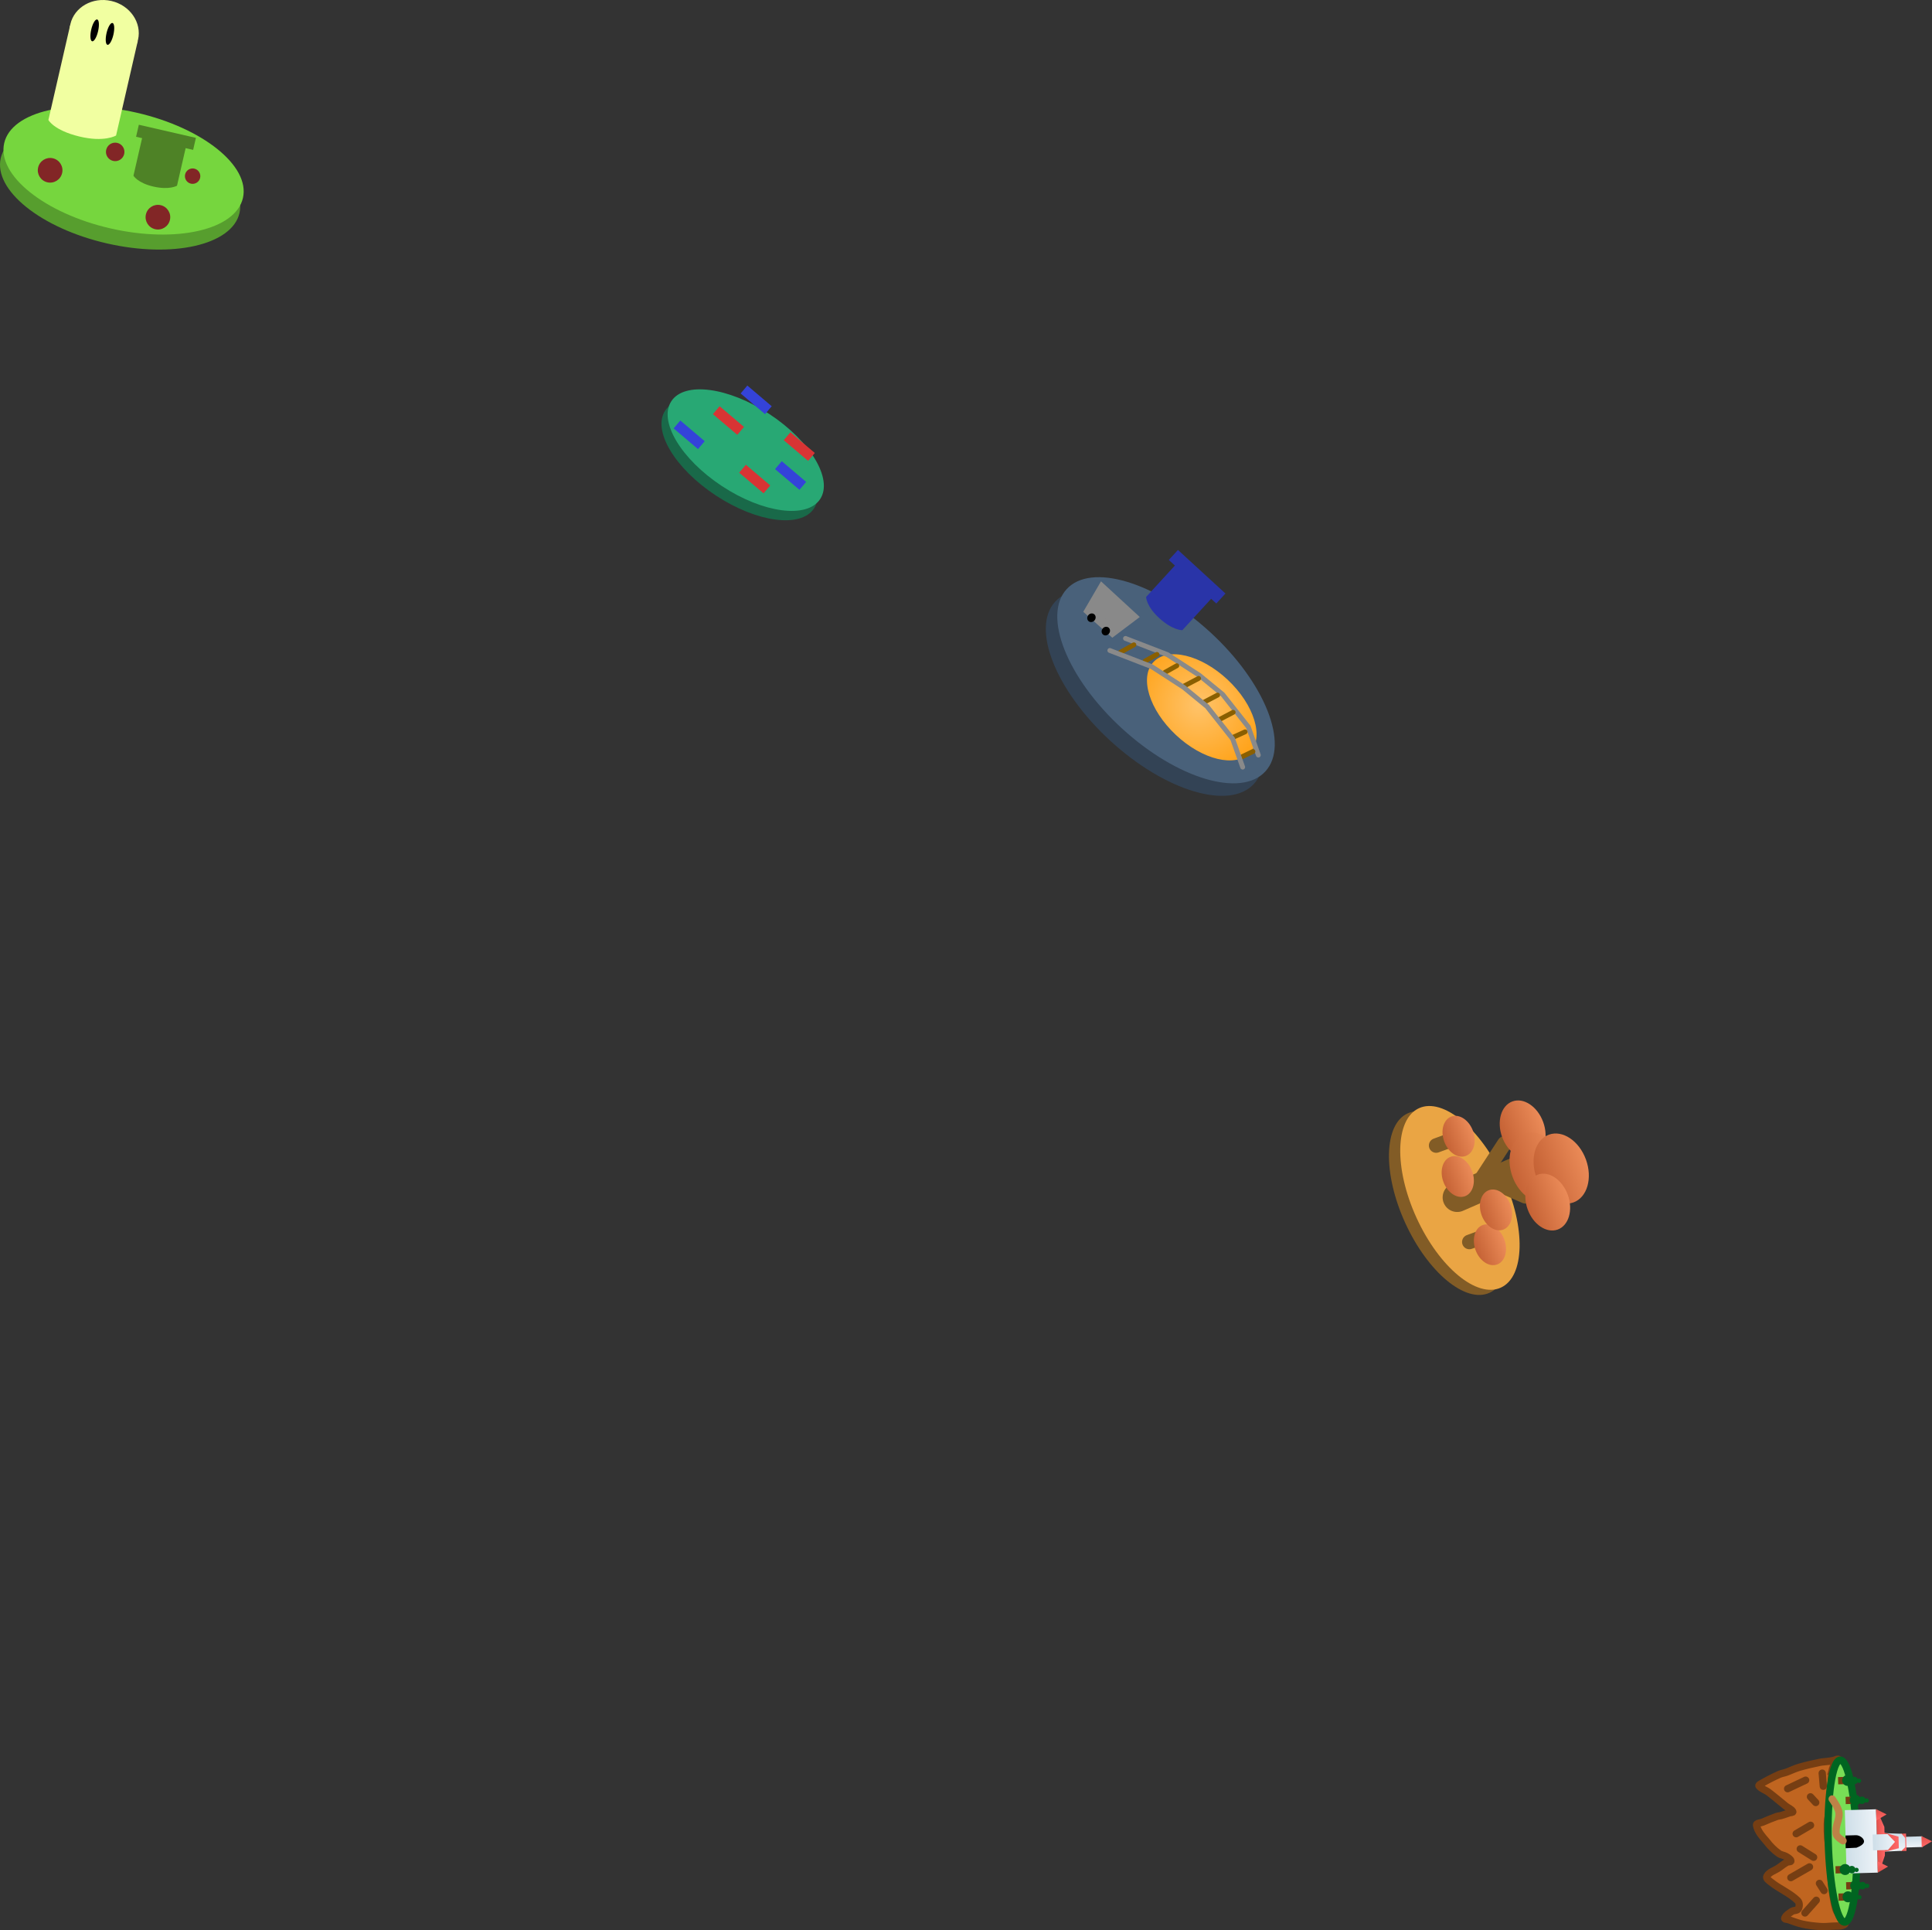 <svg version="1.1" xmlns="http://www.w3.org/2000/svg" xmlns:xlink="http://www.w3.org/1999/xlink" width="198.909" height="198.682" viewBox="0,0,198.909,198.682"><rect x="0" y="0" width="198.909" height="198.682" fill="#333333" stroke="none"/><defs><radialGradient cx="382.75" cy="41.249" r="6.779" gradientUnits="userSpaceOnUse" id="color-1"><stop offset="0" stop-color="#ffc36a"/><stop offset="1" stop-color="#ffa41c"/></radialGradient><linearGradient x1="457.252" y1="157.688" x2="457.282" y2="158.79" gradientUnits="userSpaceOnUse" id="color-2"><stop offset="0" stop-color="#cedee8"/><stop offset="1" stop-color="#edf3f8"/></linearGradient><linearGradient x1="458.231" y1="157.637" x2="458.263" y2="158.798" gradientUnits="userSpaceOnUse" id="color-3"><stop offset="0" stop-color="#e2524b"/><stop offset="1" stop-color="#ff6767"/></linearGradient><linearGradient x1="455.57" y1="157.404" x2="455.005" y2="157.42" gradientUnits="userSpaceOnUse" id="color-4"><stop offset="0" stop-color="#ff6767"/><stop offset="1" stop-color="#e2524b"/></linearGradient><linearGradient x1="455.473" y1="157.297" x2="455.526" y2="159.202" gradientUnits="userSpaceOnUse" id="color-5"><stop offset="0" stop-color="#cedee8"/><stop offset="1" stop-color="#edf3f8"/></linearGradient><linearGradient x1="454.785" y1="157.187" x2="453.058" y2="157.235" gradientUnits="userSpaceOnUse" id="color-6"><stop offset="0" stop-color="#ff6767"/><stop offset="1" stop-color="#e2524b"/></linearGradient><linearGradient x1="453.306" y1="155.439" x2="452.502" y2="155.461" gradientUnits="userSpaceOnUse" id="color-7"><stop offset="0" stop-color="#ff6767"/><stop offset="1" stop-color="#e2524b"/></linearGradient><linearGradient x1="452.486" y1="154.906" x2="449.27" y2="154.996" gradientUnits="userSpaceOnUse" id="color-8"><stop offset="0" stop-color="#edf3f8"/><stop offset="1" stop-color="#cedee8"/></linearGradient><linearGradient x1="453.558" y1="154.865" x2="453.59" y2="156.027" gradientUnits="userSpaceOnUse" id="color-9"><stop offset="0" stop-color="#e2524b"/><stop offset="1" stop-color="#ff6767"/></linearGradient><linearGradient x1="453.707" y1="160.237" x2="453.74" y2="161.398" gradientUnits="userSpaceOnUse" id="color-10"><stop offset="0" stop-color="#ff6767"/><stop offset="1" stop-color="#e2524b"/></linearGradient><linearGradient x1="454.414" y1="157.439" x2="452.133" y2="157.503" gradientUnits="userSpaceOnUse" id="color-11"><stop offset="0" stop-color="#edf3f8"/><stop offset="1" stop-color="#cedee8"/></linearGradient><linearGradient x1="418.216" y1="84.165" x2="413.989" y2="85.704" gradientUnits="userSpaceOnUse" id="color-12"><stop offset="0" stop-color="#eb8b58"/><stop offset="1" stop-color="#c56235"/></linearGradient><linearGradient x1="420.144" y1="87.915" x2="415.049" y2="89.769" gradientUnits="userSpaceOnUse" id="color-13"><stop offset="0" stop-color="#eb8b58"/><stop offset="1" stop-color="#c56235"/></linearGradient><linearGradient x1="422.618" y1="88.022" x2="417.524" y2="89.876" gradientUnits="userSpaceOnUse" id="color-14"><stop offset="0" stop-color="#eb8b58"/><stop offset="1" stop-color="#c56235"/></linearGradient><linearGradient x1="420.748" y1="91.651" x2="416.617" y2="93.155" gradientUnits="userSpaceOnUse" id="color-15"><stop offset="0" stop-color="#eb8b58"/><stop offset="1" stop-color="#c56235"/></linearGradient><linearGradient x1="410.905" y1="89.231" x2="407.938" y2="90.311" gradientUnits="userSpaceOnUse" id="color-16"><stop offset="0" stop-color="#eb8b58"/><stop offset="1" stop-color="#c56235"/></linearGradient><linearGradient x1="414.219" y1="96.256" x2="411.252" y2="97.337" gradientUnits="userSpaceOnUse" id="color-17"><stop offset="0" stop-color="#eb8b58"/><stop offset="1" stop-color="#c56235"/></linearGradient><linearGradient x1="414.844" y1="92.669" x2="411.878" y2="93.749" gradientUnits="userSpaceOnUse" id="color-18"><stop offset="0" stop-color="#eb8b58"/><stop offset="1" stop-color="#c56235"/></linearGradient><linearGradient x1="410.991" y1="85.084" x2="408.025" y2="86.164" gradientUnits="userSpaceOnUse" id="color-19"><stop offset="0" stop-color="#eb8b58"/><stop offset="1" stop-color="#c56235"/></linearGradient></defs><g transform="translate(-259.338,31.337)"><g data-paper-data="{&quot;isPaintingLayer&quot;:true}" fill-rule="nonzero" stroke-linejoin="miter" stroke-miterlimit="10" stroke-dasharray="" stroke-dashoffset="0" style="mix-blend-mode: normal"><g data-paper-data="{&quot;origRot&quot;:0}" stroke="none" stroke-linecap="butt"><path d="M283.995,-9.412c-0.755,3.287 -6.869,4.688 -13.657,3.129c-6.788,-1.559 -11.678,-5.487 -10.923,-8.775c0.755,-3.287 6.869,-4.688 13.657,-3.129c6.788,1.559 11.678,5.487 10.923,8.775z" data-paper-data="{&quot;origPos&quot;:null}" fill="#579e2e" stroke-width="0"/><path d="M284.35,-10.958c-0.755,3.287 -6.869,4.688 -13.657,3.129c-6.788,-1.559 -11.678,-5.487 -10.923,-8.775c0.755,-3.287 6.869,-4.688 13.657,-3.129c6.788,1.559 11.678,5.487 10.923,8.775z" data-paper-data="{&quot;origPos&quot;:null}" fill="#76d63e" stroke-width="0"/><path d="M263.262,-14.092c0.157,-0.683 0.838,-1.11 1.521,-0.953c0.683,0.157 1.11,0.838 0.953,1.521c-0.157,0.683 -0.838,1.11 -1.521,0.953c-0.683,-0.157 -1.11,-0.838 -0.953,-1.521z" data-paper-data="{&quot;origPos&quot;:null}" fill="#822626" stroke-width="0"/><path d="M270.27,-15.914c0.118,-0.512 0.628,-0.832 1.141,-0.715c0.512,0.118 0.832,0.628 0.715,1.141c-0.118,0.512 -0.628,0.832 -1.141,0.715c-0.512,-0.118 -0.832,-0.628 -0.715,-1.141z" data-paper-data="{&quot;origPos&quot;:null}" fill="#822626" stroke-width="0"/><path d="M274.359,-9.265c0.157,-0.683 0.838,-1.11 1.521,-0.953c0.683,0.157 1.11,0.838 0.953,1.521c-0.157,0.683 -0.838,1.11 -1.521,0.953c-0.683,-0.157 -1.11,-0.838 -0.953,-1.521z" data-paper-data="{&quot;origPos&quot;:null}" fill="#822626" stroke-width="0"/><path d="M278.397,-13.383c0.098,-0.427 0.524,-0.693 0.95,-0.595c0.427,0.098 0.693,0.524 0.595,0.951c-0.098,0.427 -0.524,0.693 -0.951,0.595c-0.427,-0.098 -0.693,-0.524 -0.595,-0.951z" data-paper-data="{&quot;origPos&quot;:null}" fill="#822626" stroke-width="0"/><g data-paper-data="{&quot;origPos&quot;:null}"><path d="M270.799,-31.238c0.961,0.221 1.75,0.778 2.248,1.5c0.498,0.722 0.705,1.608 0.503,2.487c-0.202,0.879 -0.775,1.586 -1.538,2.018c-0.763,0.432 -1.716,0.589 -2.677,0.368c-0.961,-0.221 -1.75,-0.778 -2.248,-1.5c-0.498,-0.722 -0.705,-1.608 -0.503,-2.487c0.202,-0.879 0.775,-1.586 1.538,-2.018c0.763,-0.432 1.716,-0.589 2.677,-0.368z" data-paper-data="{&quot;origPos&quot;:null}" fill="#f1ffa1" stroke-width="0.551"/><path d="M266.557,-28.723l6.967,1.6l-2.236,9.734c0,0 -1.193,0.733 -3.796,0.099c-2.636,-0.642 -3.171,-1.699 -3.171,-1.699z" data-paper-data="{&quot;origPos&quot;:null}" fill="#f1ffa1" stroke-width="1.167"/><path d="M269.516,-28.947c0.017,0.218 -0.008,0.508 -0.079,0.818c-0.071,0.31 -0.175,0.582 -0.286,0.771c-0.111,0.189 -0.228,0.294 -0.326,0.272c-0.098,-0.022 -0.157,-0.169 -0.174,-0.387c-0.017,-0.218 0.008,-0.508 0.079,-0.818c0.071,-0.31 0.175,-0.582 0.286,-0.771c0.111,-0.189 0.228,-0.294 0.326,-0.272c0.098,0.022 0.157,0.169 0.174,0.387z" data-paper-data="{&quot;origPos&quot;:null}" fill="#000000" stroke-width="1"/><path d="M271.093,-28.585c0.017,0.218 -0.008,0.508 -0.079,0.818c-0.071,0.31 -0.175,0.582 -0.286,0.771c-0.111,0.189 -0.228,0.294 -0.326,0.272c-0.098,-0.022 -0.157,-0.169 -0.174,-0.387c-0.017,-0.218 0.008,-0.508 0.079,-0.818c0.071,-0.31 0.175,-0.582 0.286,-0.771c0.111,-0.189 0.228,-0.294 0.326,-0.272c0.098,0.022 0.157,0.169 0.174,0.387z" data-paper-data="{&quot;origPos&quot;:null}" fill="#000000" stroke-width="1"/></g><g data-paper-data="{&quot;origPos&quot;:null}" fill="#4e8226" stroke-width="0"><path d="M273.079,-13.251l1.03,-4.483l4.483,1.03l-1.03,4.483c0,0 -0.774,0.469 -2.439,0.087c-1.621,-0.372 -2.044,-1.116 -2.044,-1.116z" data-paper-data="{&quot;origPos&quot;:null}"/><path d="M273.348,-17.258l0.284,-1.237l5.875,1.349l-0.284,1.237z" data-paper-data="{&quot;origPos&quot;:null}"/></g></g><g data-paper-data="{&quot;origRot&quot;:0}" stroke="none" stroke-width="0" stroke-linecap="butt"><path d="M343.144,20.999c-1.347,2.049 -5.869,1.455 -10.1,-1.327c-4.231,-2.782 -6.569,-6.698 -5.222,-8.747c1.347,-2.049 5.869,-1.455 10.1,1.327c4.231,2.782 6.569,6.698 5.222,8.747z" data-paper-data="{&quot;origPos&quot;:null}" fill="#196949"/><path d="M343.778,20.035c-1.347,2.049 -5.869,1.455 -10.1,-1.327c-4.231,-2.782 -6.569,-6.698 -5.222,-8.747c1.347,-2.049 5.869,-1.455 10.1,1.327c4.231,2.782 6.569,6.698 5.222,8.747z" data-paper-data="{&quot;origPos&quot;:null}" fill="#28a874"/><path d="M340.025,13.976l0.69,-0.814l2.511,2.129l-0.69,0.814z" data-paper-data="{&quot;origPos&quot;:null}" fill="#d83434"/><path d="M335.44,17.32l0.69,-0.814l2.511,2.129l-0.69,0.814z" data-paper-data="{&quot;origPos&quot;:null}" fill="#d83434"/><path d="M339.134,16.953l0.69,-0.814l2.511,2.129l-0.69,0.814z" data-paper-data="{&quot;origPos&quot;:null}" fill="#3443d9"/><path d="M335.59,9.165l0.69,-0.814l2.511,2.129l-0.69,0.814z" data-paper-data="{&quot;origPos&quot;:null}" fill="#3443d9"/><path d="M328.69,12.763l0.69,-0.814l2.511,2.129l-0.69,0.814z" data-paper-data="{&quot;origPos&quot;:null}" fill="#3443d9"/><path d="M332.735,11.294l0.69,-0.814l2.511,2.129l-0.69,0.814z" data-paper-data="{&quot;origPos&quot;:null}" fill="#d83434"/></g><g><path d="M388.436,49.356c-2.509,2.736 -9.123,0.754 -14.773,-4.427c-5.65,-5.181 -8.196,-11.599 -5.687,-14.335c2.509,-2.736 9.123,-0.754 14.773,4.427c5.65,5.181 8.196,11.599 5.687,14.335z" data-paper-data="{&quot;origPos&quot;:null}" fill="#334355" stroke="none" stroke-width="0" stroke-linecap="butt"/><path d="M389.616,48.069c-2.509,2.736 -9.123,0.754 -14.773,-4.427c-5.65,-5.181 -8.196,-11.599 -5.687,-14.335c2.509,-2.736 9.123,-0.754 14.773,4.427c5.65,5.181 8.196,11.599 5.687,14.335z" data-paper-data="{&quot;origPos&quot;:null}" fill="#49617a" stroke="none" stroke-width="0" stroke-linecap="butt"/><g fill="#2934a8" stroke="none" stroke-width="0" stroke-linecap="butt"><path d="M377.335,30.112l3.422,-3.732l3.732,3.422l-3.422,3.732c0,0 -0.996,0.028 -2.382,-1.243c-1.349,-1.237 -1.35,-2.179 -1.35,-2.179z" data-paper-data="{&quot;origPos&quot;:null}"/><path d="M379.672,26.303l0.944,-1.029l4.89,4.484l-0.944,1.029z"/></g><path d="M388.037,46.141c-1.472,1.569 -4.891,0.752 -7.636,-1.825c-2.745,-2.576 -3.777,-5.937 -2.305,-7.506c1.472,-1.569 4.891,-0.752 7.636,1.825c2.745,2.576 3.777,5.937 2.305,7.506z" data-paper-data="{&quot;origPos&quot;:null,&quot;origRot&quot;:0}" fill="url(#color-1)" stroke="none" stroke-width="0" stroke-linecap="butt"/><g data-paper-data="{&quot;origPos&quot;:null}" fill="none" stroke-width="0.5" stroke-linecap="round"><path d="M375.214,34.382l4.318,1.669l3.275,2.118l2.415,1.979l2.637,3.338l1.031,2.902" data-paper-data="{&quot;origPos&quot;:null}" stroke="#8a8a8a"/><path d="M388.332,46.021l-1.108,0.539" data-paper-data="{&quot;origPos&quot;:null}" stroke="#8a5f00"/><path d="M386.299,44.558l1.225,-0.558" data-paper-data="{&quot;origPos&quot;:null}" stroke="#8a5f00"/><path d="M384.977,42.68l1.322,-0.694" data-paper-data="{&quot;origPos&quot;:null}" stroke="#8a5f00"/><path d="M383.373,40.908l1.322,-0.694" data-paper-data="{&quot;origPos&quot;:null}" stroke="#8a5f00"/><path d="M382.741,38.499l-1.488,0.78" data-paper-data="{&quot;origPos&quot;:null}" stroke="#8a5f00"/><path d="M380.495,37.19l-1.206,0.675" data-paper-data="{&quot;origPos&quot;:null}" stroke="#8a5f00"/><path d="M378.452,36.028l-1.206,0.675" data-paper-data="{&quot;origPos&quot;:null}" stroke="#8a5f00"/><path d="M376.078,35.039l-1.371,0.761" data-paper-data="{&quot;origPos&quot;:null}" stroke="#8a5f00"/><path d="M373.602,35.622l4.318,1.669l3.275,2.118l2.415,1.979l2.637,3.338l1.031,2.902" data-paper-data="{&quot;origPos&quot;:null}" stroke="#8a8a8a"/></g><g data-paper-data="{&quot;origPos&quot;:null}"><path d="M373.881,33.663l-2.379,-2.124l1.309,-2.246l3.094,2.845z" data-paper-data="{&quot;origPos&quot;:null}" fill="#898989" stroke="#898989" stroke-width="1" stroke-linecap="round"/><path d="M372.046,32.496c-0.148,0.206 -0.42,0.263 -0.607,0.129c-0.187,-0.135 -0.219,-0.411 -0.07,-0.616c0.148,-0.206 0.42,-0.263 0.607,-0.129c0.187,0.135 0.219,0.411 0.07,0.616z" data-paper-data="{&quot;origPos&quot;:null}" fill="#000000" stroke="none" stroke-width="0" stroke-linecap="butt"/><path d="M373.526,33.87c-0.148,0.206 -0.42,0.263 -0.607,0.129c-0.187,-0.135 -0.219,-0.411 -0.07,-0.616c0.148,-0.206 0.42,-0.263 0.607,-0.129c0.187,0.135 0.219,0.411 0.07,0.616z" data-paper-data="{&quot;origPos&quot;:null}" fill="#000000" stroke="none" stroke-width="0" stroke-linecap="butt"/></g></g><g><g data-paper-data="{&quot;origPos&quot;:null}" stroke-width="0.75"><path d="M448.024,150.666c-0.183,0.708 -0.114,1.459 -0.191,2.186c-0.019,0.182 -0.07,0.223 -0.074,0.338c-0.012,0.335 0.032,0.671 0.028,1.006c-0.004,0.35 -0.002,0.704 -0.055,1.05c-0.019,0.123 -0.13,0.218 -0.158,0.34c-0.06,0.262 -0.097,0.531 -0.104,0.8c-0.013,0.516 -0.001,1.036 0.043,1.55c0.039,0.462 0.168,0.916 0.206,1.378c0.088,1.058 0.06,2.127 0.172,3.182c0.096,0.897 0.206,1.803 0.452,2.671c0.1,0.355 0.384,0.631 0.572,0.949c0.121,0.204 0.519,0.474 0.353,0.619c-0.305,0.266 -0.86,0.163 -1.294,0.204c-0.417,0.039 -0.839,0.063 -1.257,0.035c-0.607,-0.041 -1.216,-0.114 -1.81,-0.243c-0.492,-0.107 -0.962,-0.301 -1.439,-0.463c-0.13,-0.044 -0.433,-0.034 -0.382,-0.157c0.125,-0.301 0.459,-0.501 0.736,-0.691c0.197,-0.135 0.55,-0.06 0.663,-0.27c0.133,-0.246 0.135,-0.642 -0.065,-0.837c-0.794,-0.774 -1.867,-1.207 -2.736,-1.895c-0.217,-0.172 -0.555,-0.395 -0.436,-0.617c0.237,-0.444 0.822,-0.584 1.234,-0.873c0.273,-0.191 0.534,-0.403 0.823,-0.568c0.127,-0.072 0.427,-0.02 0.415,-0.137c-0.017,-0.175 -0.289,-0.334 -0.474,-0.448c-0.234,-0.144 -0.54,-0.154 -0.764,-0.314c-0.476,-0.341 -0.902,-0.757 -1.25,-1.223c-0.426,-0.512 -0.931,-1.027 -1.053,-1.69c-0.041,-0.227 0.408,-0.219 0.62,-0.311c0.478,-0.207 0.961,-0.41 1.451,-0.586c0.147,-0.053 0.309,-0.053 0.459,-0.097c0.28,-0.081 0.555,-0.181 0.831,-0.275c0.125,-0.043 0.427,-0.03 0.374,-0.136c-0.124,-0.246 -0.488,-0.375 -0.729,-0.567c-0.588,-0.469 -1.157,-0.966 -1.759,-1.419c-0.312,-0.235 -0.735,-0.341 -0.982,-0.644c-0.075,-0.092 0.097,-0.173 0.244,-0.258c0.589,-0.34 1.199,-0.651 1.819,-0.931c0.238,-0.107 0.503,-0.143 0.748,-0.231c0.432,-0.155 0.846,-0.367 1.286,-0.497c0.712,-0.21 1.439,-0.373 2.166,-0.522c0.302,-0.062 0.614,-0.066 0.919,-0.109c0.182,-0.026 0.364,-0.057 0.542,-0.099c0.155,-0.037 0.346,-0.196 0.544,-0.057c0,0 -0.098,0.159 -0.161,0.256c0,0 -0.462,0.344 -0.528,0.602z" data-paper-data="{&quot;origPos&quot;:null}" fill="#c06520" stroke="#763e13" stroke-linecap="round"/><path d="M450.496,158.144c0.064,2.3 -0.042,4.389 -0.266,5.906c-0.223,1.517 -0.564,2.461 -0.969,2.473c-0.405,0.011 -0.797,-0.913 -1.105,-2.415c-0.307,-1.502 -0.53,-3.582 -0.594,-5.882c-0.064,-2.3 0.042,-4.389 0.266,-5.906c0.223,-1.517 0.564,-2.461 0.969,-2.473c0.405,-0.011 0.797,0.913 1.105,2.415c0.307,1.502 0.53,3.582 0.594,5.882z" data-paper-data="{&quot;origPos&quot;:null}" fill="#78de56" stroke="#006521" stroke-linecap="butt"/><g data-paper-data="{&quot;origPos&quot;:null}" stroke="none"><g><path d="M457.252,157.688l0.031,1.102l-4.139,0.115l-0.031,-1.102z" fill="url(#color-2)" stroke-linecap="butt"/><path d="M457.159,157.667l1.088,0.536l-1.055,0.625z" fill="url(#color-3)" stroke-linecap="round"/></g><path d="M455.57,157.404l0.05,1.787l-0.566,0.016l-0.05,-1.787z" fill="url(#color-4)" stroke-linecap="butt"/><path d="M455.119,157.426l0.37,0.437l0.026,0.923l-0.406,0.399l-1.816,0.08l-0.053,-1.906z" fill="url(#color-5)" stroke-linecap="round"/><path d="M454.8,157.723l0.033,1.191l-1.716,0.435l-0.059,-2.114z" fill="url(#color-6)" stroke-linecap="round"/><g><path d="M452.864,155.63l0.477,1.089l0.021,0.744l0.041,1.489l-0.01,0.716l-0.357,1.083l-0.384,0.13l-0.151,-5.42z" fill="url(#color-7)" stroke-linecap="round"/><path d="M452.486,154.906l0.182,6.521l-3.216,0.09l-0.182,-6.521z" fill="url(#color-8)" stroke-linecap="butt"/><path d="M452.486,154.895l1.088,0.536l-1.055,0.625z" fill="url(#color-9)" stroke-linecap="round"/><path d="M452.635,160.267l1.088,0.536l-1.055,0.625z" fill="url(#color-10)" stroke-linecap="round"/><path d="M450.415,157.576c0.358,-0.01 0.819,0.299 0.834,0.622c0.015,0.315 -0.458,0.545 -0.777,0.666l-1.116,0.053l-0.015,-1.311z" fill="#000000" stroke-linecap="round"/></g><path d="M453.663,157.46l0.773,0.798l-0.728,0.84l-1.53,0.043l-0.046,-1.638z" fill="url(#color-11)" stroke-linecap="round"/></g><path d="M449.09,158.149c0,0 -0.673,-0.385 -0.715,-0.72c-0.106,-0.868 0.369,-1.426 0.304,-2.144c-0.048,-0.541 -0.712,-1.438 -0.712,-1.438" data-paper-data="{&quot;origPos&quot;:null,&quot;origRot&quot;:0}" fill="none" stroke="#bd8247" stroke-linecap="round"/><g data-paper-data="{&quot;origPos&quot;:null}"><path d="M450.533,162.756l-1.123,0.031z" fill="none" stroke="#763e13" stroke-linecap="round"/><path d="M450.96,162.74c0.004,0.156 -0.055,0.299 -0.155,0.405c-0.1,0.105 -0.239,0.173 -0.395,0.177c-0.156,0.004 -0.299,-0.055 -0.405,-0.155c-0.105,-0.1 -0.173,-0.239 -0.177,-0.395c-0.004,-0.156 0.055,-0.299 0.155,-0.405c0.1,-0.105 0.239,-0.173 0.395,-0.177c0.156,-0.004 0.299,0.055 0.405,0.155c0.105,0.1 0.173,0.239 0.177,0.395z" fill="#006521" stroke="none" stroke-linecap="butt"/><path d="M451.467,162.755c0.003,0.106 -0.037,0.203 -0.105,0.275c-0.068,0.071 -0.162,0.117 -0.268,0.12c-0.106,0.003 -0.203,-0.037 -0.275,-0.105c-0.071,-0.068 -0.117,-0.162 -0.12,-0.268c-0.003,-0.106 0.037,-0.203 0.105,-0.275c0.068,-0.071 0.162,-0.117 0.268,-0.12c0.106,-0.003 0.203,0.037 0.275,0.105c0.071,0.068 0.117,0.162 0.12,0.268z" fill="#006521" stroke="none" stroke-linecap="butt"/><path d="M451.794,162.787c0.002,0.061 -0.022,0.117 -0.06,0.158c-0.039,0.041 -0.094,0.067 -0.155,0.069c-0.061,0.002 -0.117,-0.022 -0.158,-0.06c-0.041,-0.039 -0.068,-0.094 -0.069,-0.155c-0.002,-0.061 0.022,-0.117 0.06,-0.158c0.039,-0.041 0.094,-0.068 0.155,-0.069c0.061,-0.002 0.117,0.022 0.158,0.06c0.041,0.039 0.067,0.094 0.069,0.155z" fill="#006521" stroke="none" stroke-linecap="butt"/></g><g data-paper-data="{&quot;origPos&quot;:null}"><path d="M449.439,161.109l-1.123,0.031z" fill="none" stroke="#763e13" stroke-linecap="round"/><path d="M449.866,161.093c0.004,0.156 -0.055,0.299 -0.155,0.405c-0.1,0.105 -0.239,0.173 -0.395,0.177c-0.156,0.004 -0.299,-0.055 -0.405,-0.155c-0.105,-0.1 -0.173,-0.239 -0.177,-0.395c-0.004,-0.156 0.055,-0.299 0.155,-0.405c0.1,-0.105 0.239,-0.173 0.395,-0.177c0.156,-0.004 0.299,0.055 0.405,0.155c0.105,0.1 0.173,0.239 0.177,0.395z" fill="#006521" stroke="none" stroke-linecap="butt"/><path d="M450.373,161.108c0.003,0.106 -0.037,0.203 -0.105,0.275c-0.068,0.071 -0.162,0.117 -0.268,0.12c-0.106,0.003 -0.203,-0.037 -0.275,-0.105c-0.071,-0.068 -0.117,-0.162 -0.12,-0.268c-0.003,-0.106 0.037,-0.203 0.105,-0.275c0.068,-0.071 0.162,-0.117 0.268,-0.12c0.106,-0.003 0.203,0.037 0.275,0.105c0.071,0.068 0.117,0.162 0.12,0.268z" fill="#006521" stroke="none" stroke-linecap="butt"/><path d="M450.7,161.14c0.002,0.061 -0.022,0.117 -0.06,0.158c-0.039,0.041 -0.094,0.068 -0.155,0.069c-0.061,0.002 -0.117,-0.022 -0.158,-0.06c-0.041,-0.039 -0.067,-0.094 -0.069,-0.155c-0.002,-0.061 0.022,-0.117 0.06,-0.158c0.039,-0.041 0.094,-0.068 0.155,-0.069c0.061,-0.002 0.117,0.022 0.158,0.06c0.041,0.039 0.067,0.094 0.069,0.155z" fill="#006521" stroke="none" stroke-linecap="butt"/></g><g data-paper-data="{&quot;origPos&quot;:null}"><path d="M450.481,153.968l-1.123,0.031z" fill="none" stroke="#763e13" stroke-linecap="round"/><path d="M450.908,153.952c0.004,0.156 -0.055,0.299 -0.155,0.405c-0.1,0.105 -0.239,0.173 -0.395,0.177c-0.156,0.004 -0.299,-0.055 -0.405,-0.155c-0.105,-0.1 -0.173,-0.239 -0.177,-0.395c-0.004,-0.156 0.055,-0.299 0.155,-0.405c0.1,-0.105 0.239,-0.173 0.395,-0.177c0.156,-0.004 0.299,0.055 0.405,0.155c0.105,0.1 0.173,0.239 0.177,0.395z" fill="#006521" stroke="none" stroke-linecap="butt"/><path d="M451.415,153.968c0.003,0.106 -0.037,0.203 -0.105,0.275c-0.068,0.071 -0.162,0.117 -0.268,0.12c-0.106,0.003 -0.203,-0.037 -0.275,-0.105c-0.071,-0.068 -0.117,-0.162 -0.12,-0.268c-0.003,-0.106 0.037,-0.203 0.105,-0.275c0.068,-0.071 0.162,-0.117 0.268,-0.12c0.106,-0.003 0.203,0.037 0.275,0.105c0.071,0.068 0.117,0.162 0.12,0.268z" fill="#006521" stroke="none" stroke-linecap="butt"/><path d="M451.743,153.999c0.002,0.061 -0.022,0.117 -0.06,0.158c-0.039,0.041 -0.094,0.067 -0.155,0.069c-0.061,0.002 -0.117,-0.022 -0.158,-0.06c-0.041,-0.039 -0.067,-0.094 -0.069,-0.155c-0.002,-0.061 0.022,-0.117 0.06,-0.158c0.039,-0.041 0.094,-0.068 0.155,-0.069c0.061,-0.002 0.117,0.022 0.158,0.06c0.041,0.039 0.067,0.094 0.069,0.155z" fill="#006521" stroke="none" stroke-linecap="butt"/></g><g data-paper-data="{&quot;origPos&quot;:null}"><path d="M449.703,151.935l-1.123,0.031z" fill="none" stroke="#763e13" stroke-linecap="round"/><path d="M450.13,151.919c0.004,0.156 -0.055,0.299 -0.155,0.405c-0.1,0.105 -0.239,0.173 -0.395,0.177c-0.156,0.004 -0.299,-0.055 -0.405,-0.155c-0.105,-0.1 -0.173,-0.239 -0.177,-0.395c-0.004,-0.156 0.055,-0.299 0.155,-0.405c0.1,-0.105 0.239,-0.173 0.395,-0.177c0.156,-0.004 0.299,0.055 0.405,0.155c0.105,0.1 0.173,0.239 0.177,0.395z" fill="#006521" stroke="none" stroke-linecap="butt"/><path d="M450.629,151.935c0.003,0.106 -0.037,0.203 -0.105,0.275c-0.068,0.071 -0.162,0.117 -0.268,0.12c-0.106,0.003 -0.203,-0.037 -0.275,-0.105c-0.071,-0.068 -0.117,-0.162 -0.12,-0.268c-0.003,-0.106 0.037,-0.203 0.105,-0.275c0.068,-0.071 0.162,-0.117 0.268,-0.12c0.106,-0.003 0.203,0.037 0.275,0.105c0.071,0.068 0.117,0.162 0.12,0.268z" fill="#006521" stroke="none" stroke-linecap="butt"/><path d="M450.956,151.966c0.002,0.061 -0.022,0.117 -0.06,0.158c-0.039,0.041 -0.094,0.068 -0.155,0.069c-0.061,0.002 -0.117,-0.022 -0.158,-0.06c-0.041,-0.039 -0.067,-0.094 -0.069,-0.155c-0.002,-0.061 0.022,-0.117 0.06,-0.158c0.039,-0.041 0.094,-0.068 0.155,-0.069c0.061,-0.002 0.117,0.022 0.158,0.06c0.041,0.039 0.067,0.094 0.069,0.155z" fill="#006521" stroke="none" stroke-linecap="butt"/></g><g data-paper-data="{&quot;origPos&quot;:null}"><path d="M448.62,163.95l1.123,-0.031z" fill="none" stroke="#763e13" stroke-linecap="round"/><path d="M450.17,163.902c0.004,0.156 -0.055,0.299 -0.155,0.405c-0.1,0.105 -0.239,0.173 -0.395,0.177c-0.156,0.004 -0.299,-0.055 -0.405,-0.155c-0.105,-0.1 -0.173,-0.239 -0.177,-0.395c-0.004,-0.156 0.055,-0.299 0.155,-0.405c0.1,-0.105 0.239,-0.173 0.395,-0.177c0.156,-0.004 0.299,0.055 0.405,0.155c0.105,0.1 0.173,0.239 0.177,0.395z" fill="#006521" stroke="none" stroke-linecap="butt"/><path d="M450.669,163.918c0.003,0.106 -0.037,0.203 -0.105,0.275c-0.068,0.071 -0.162,0.117 -0.268,0.12c-0.106,0.003 -0.203,-0.037 -0.275,-0.105c-0.071,-0.068 -0.117,-0.162 -0.12,-0.268c-0.003,-0.106 0.037,-0.203 0.105,-0.275c0.068,-0.071 0.162,-0.117 0.268,-0.12c0.106,-0.003 0.203,0.037 0.275,0.105c0.071,0.068 0.117,0.162 0.12,0.268z" fill="#006521" stroke="none" stroke-linecap="butt"/><path d="M450.997,163.958c0.002,0.061 -0.022,0.117 -0.06,0.158c-0.039,0.041 -0.094,0.068 -0.155,0.069c-0.061,0.002 -0.117,-0.022 -0.158,-0.06c-0.041,-0.039 -0.067,-0.094 -0.069,-0.155c-0.002,-0.061 0.022,-0.117 0.06,-0.158c0.039,-0.041 0.094,-0.068 0.155,-0.069c0.061,-0.002 0.117,0.022 0.158,0.06c0.041,0.039 0.067,0.094 0.069,0.155z" fill="#006521" stroke="none" stroke-linecap="butt"/></g><path d="M445.237,151.911l-1.853,0.878" data-paper-data="{&quot;origPos&quot;:null}" fill="none" stroke="#763e13" stroke-linecap="round"/><path d="M445.742,156.553l-1.478,0.867" data-paper-data="{&quot;origPos&quot;:null}" fill="none" stroke="#763e13" stroke-linecap="round"/><path d="M443.714,161.941l1.922,-1.105" data-paper-data="{&quot;origPos&quot;:null}" fill="none" stroke="#763e13" stroke-linecap="round"/><path d="M446.059,159.848l-1.376,-0.863" data-paper-data="{&quot;origPos&quot;:null}" fill="none" stroke="#763e13" stroke-linecap="round"/><path d="M446.332,164.272l-1.165,1.309" data-paper-data="{&quot;origPos&quot;:null}" fill="none" stroke="#763e13" stroke-linecap="round"/><path d="M446.277,154.21l-0.542,-0.586" data-paper-data="{&quot;origPos&quot;:null}" fill="none" stroke="#763e13" stroke-linecap="round"/><path d="M446.944,151.187l0.113,1.349" data-paper-data="{&quot;origPos&quot;:null}" fill="none" stroke="#763e13" stroke-linecap="round"/><path d="M446.659,162.535l0.471,0.738" data-paper-data="{&quot;origPos&quot;:null}" fill="none" stroke="#763e13" stroke-linecap="round"/></g><g data-paper-data="{&quot;origPos&quot;:null}" fill="none" stroke="none" stroke-width="1" stroke-linecap="butt" font-family="sans-serif" font-weight="normal" font-size="12" text-anchor="start"><g data-paper-data="{&quot;origPos&quot;:null}"/></g></g><g><path d="M412.698,101.738c-2.47,1.127 -6.359,-2.094 -8.687,-7.194c-2.328,-5.1 -2.212,-10.149 0.258,-11.276c2.47,-1.127 6.359,2.094 8.687,7.194c2.328,5.1 2.212,10.149 -0.258,11.276z" data-paper-data="{&quot;origPos&quot;:null}" fill="#825c26" stroke="none" stroke-width="2" stroke-linecap="butt"/><path d="M413.859,101.208c-2.47,1.127 -6.359,-2.094 -8.687,-7.194c-2.328,-5.1 -2.212,-10.149 0.258,-11.276c2.47,-1.127 6.359,2.094 8.687,7.194c2.328,5.1 2.212,10.149 -0.258,11.276z" data-paper-data="{&quot;origPos&quot;:null}" fill="#eaa544" stroke="none" stroke-width="2" stroke-linecap="butt"/><path d="M415.163,89.392l-5.798,2.531" data-paper-data="{&quot;origPos&quot;:null}" fill="none" stroke="#825c26" stroke-width="3" stroke-linecap="round"/><path d="M411.949,96.022l-1.335,0.486" data-paper-data="{&quot;origPos&quot;:null}" fill="none" stroke="#825c26" stroke-width="1.5" stroke-linecap="round"/><path d="M411.859,90.007l2.372,-3.636" data-paper-data="{&quot;origPos&quot;:null}" fill="none" stroke="#825c26" stroke-width="1.5" stroke-linecap="round"/><path d="M416.378,91.805l-2.098,-0.916" data-paper-data="{&quot;origPos&quot;:null}" fill="none" stroke="#825c26" stroke-width="1.5" stroke-linecap="round"/><path d="M408.385,86.148l-1.187,0.432" fill="none" stroke="#825c26" stroke-width="1.5" stroke-linecap="round"/><path d="M417.155,87.827c-1.167,0.425 -2.585,-0.525 -3.167,-2.123c-0.582,-1.597 -0.107,-3.237 1.061,-3.662c1.167,-0.425 2.585,0.525 3.167,2.123c0.582,1.597 0.107,3.237 -1.061,3.662z" data-paper-data="{&quot;origPos&quot;:null}" fill="url(#color-12)" stroke="none" stroke-width="0" stroke-linecap="butt"/><path d="M418.865,92.328c-1.407,0.512 -3.116,-0.633 -3.816,-2.558c-0.701,-1.925 -0.129,-3.901 1.278,-4.413c1.407,-0.512 3.115,0.633 3.816,2.558c0.701,1.925 0.129,3.901 -1.278,4.413z" data-paper-data="{&quot;origPos&quot;:null}" fill="url(#color-13)" stroke="none" stroke-width="0" stroke-linecap="butt"/><path d="M421.34,92.435c-1.407,0.512 -3.116,-0.633 -3.816,-2.558c-0.701,-1.925 -0.129,-3.901 1.278,-4.413c1.407,-0.512 3.115,0.633 3.816,2.558c0.701,1.925 0.129,3.901 -1.278,4.413z" data-paper-data="{&quot;origPos&quot;:null}" fill="url(#color-14)" stroke="none" stroke-width="0" stroke-linecap="butt"/><path d="M419.712,95.229c-1.141,0.415 -2.526,-0.513 -3.094,-2.074c-0.568,-1.561 -0.104,-3.163 1.036,-3.578c1.141,-0.415 2.526,0.513 3.094,2.074c0.568,1.561 0.104,3.163 -1.036,3.578z" data-paper-data="{&quot;origPos&quot;:null}" fill="url(#color-15)" stroke="none" stroke-width="0" stroke-linecap="butt"/><path d="M410.161,91.801c-0.819,0.298 -1.814,-0.369 -2.222,-1.49c-0.408,-1.121 -0.075,-2.272 0.744,-2.57c0.819,-0.298 1.814,0.369 2.222,1.49c0.408,1.121 0.075,2.272 -0.744,2.57z" data-paper-data="{&quot;origPos&quot;:null}" fill="url(#color-16)" stroke="none" stroke-width="0" stroke-linecap="butt"/><path d="M413.474,98.826c-0.819,0.298 -1.814,-0.369 -2.222,-1.49c-0.408,-1.121 -0.075,-2.272 0.744,-2.57c0.819,-0.298 1.814,0.369 2.222,1.49c0.408,1.121 0.075,2.272 -0.744,2.57z" data-paper-data="{&quot;origPos&quot;:null}" fill="url(#color-17)" stroke="none" stroke-width="0" stroke-linecap="butt"/><path d="M414.1,95.239c-0.819,0.298 -1.814,-0.369 -2.222,-1.49c-0.408,-1.121 -0.075,-2.272 0.744,-2.57c0.819,-0.298 1.814,0.369 2.222,1.49c0.408,1.121 0.075,2.272 -0.744,2.57z" data-paper-data="{&quot;origPos&quot;:null}" fill="url(#color-18)" stroke="none" stroke-width="0" stroke-linecap="butt"/><path d="M410.247,87.654c-0.819,0.298 -1.814,-0.369 -2.222,-1.49c-0.408,-1.121 -0.075,-2.272 0.744,-2.57c0.819,-0.298 1.814,0.369 2.222,1.49c0.408,1.121 0.075,2.272 -0.744,2.57z" data-paper-data="{&quot;origPos&quot;:null}" fill="url(#color-19)" stroke="none" stroke-width="0" stroke-linecap="butt"/></g></g></g></svg>